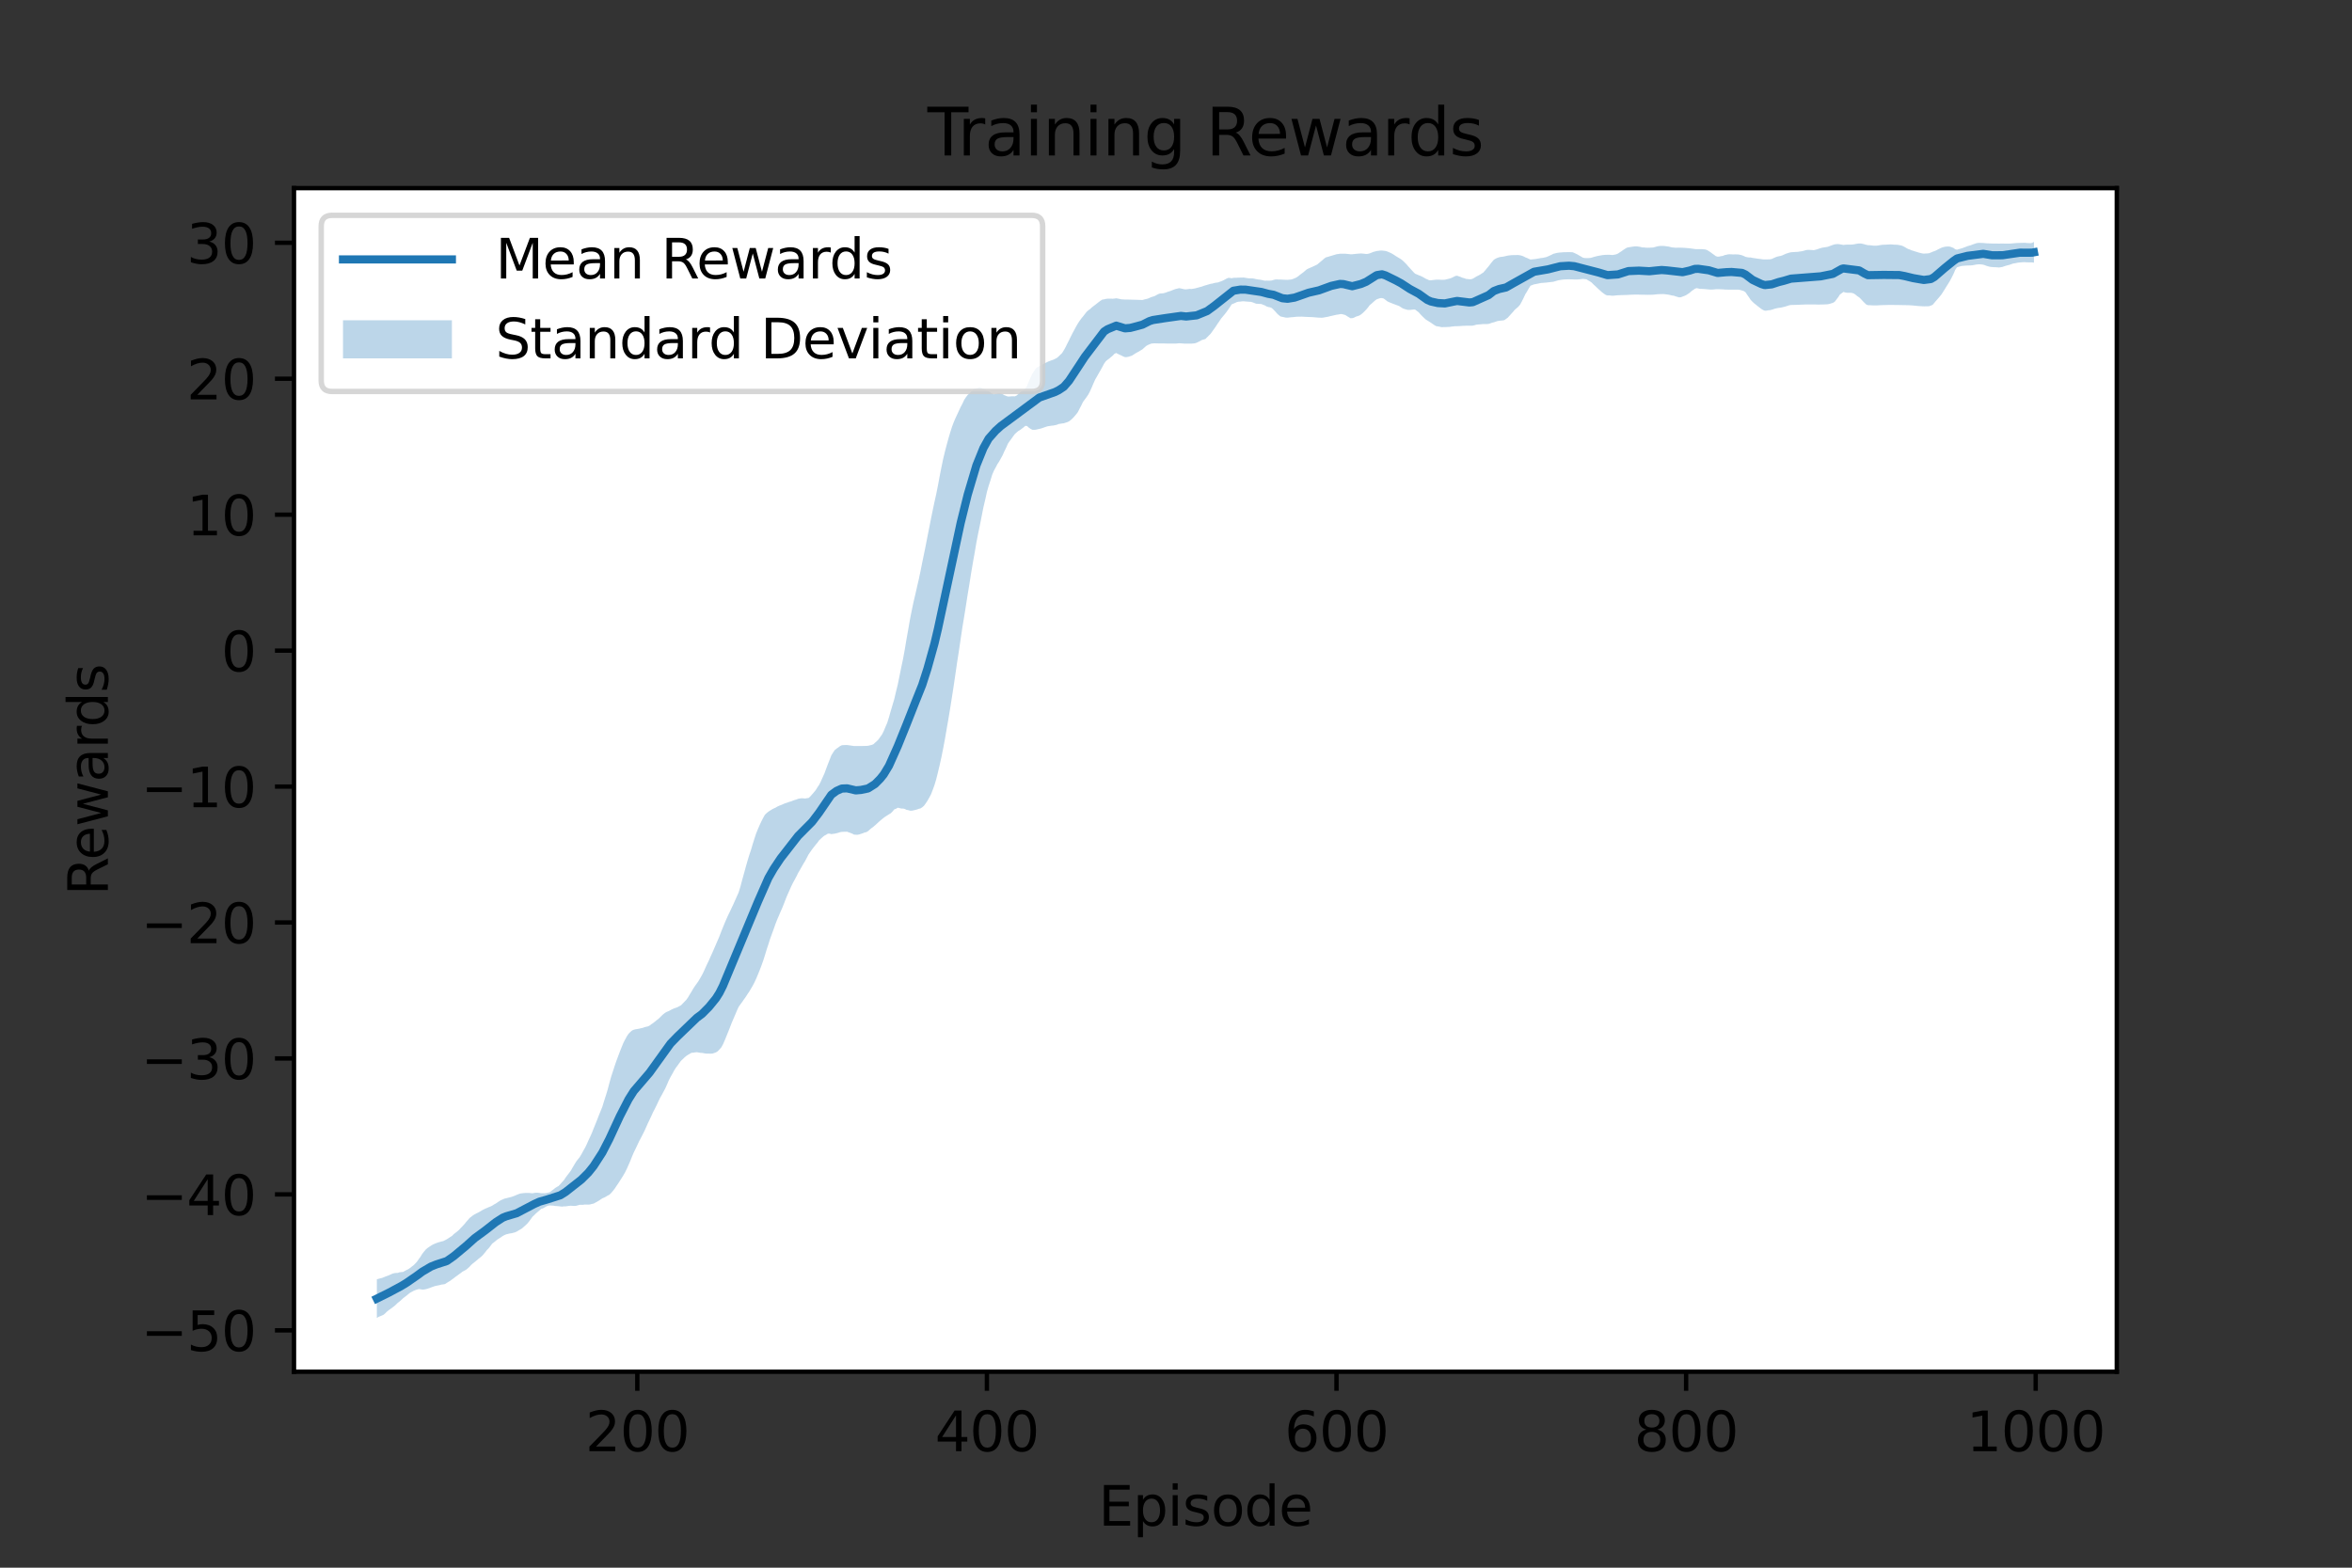<?xml version="1.0" encoding="utf-8" standalone="no"?>
<!DOCTYPE svg PUBLIC "-//W3C//DTD SVG 1.1//EN"
  "http://www.w3.org/Graphics/SVG/1.1/DTD/svg11.dtd">
<svg height="288pt" version="1.1" viewBox="0 0 432 288" width="432pt" xmlns="http://www.w3.org/2000/svg" xmlns:xlink="http://www.w3.org/1999/xlink">
 <rect x="0" y="0" width="432" height="288" fill="#333333" stroke="none"/>
 <defs>
  <style type="text/css">*{stroke-linecap:butt;stroke-linejoin:round;}</style>
 </defs>
 <g id="figure_1">
  <g id="patch_1">
   <path d="M 0 288 
L 432 288 
L 432 0 
L 0 0 
z
" style="fill:none;"/>
  </g>
  <g id="axes_1">
   <g id="patch_2">
    <path d="M 54 252 
L 388.8 252 
L 388.8 34.56 
L 54 34.56 
z
" style="fill:#ffffff;"/>
   </g>
   <g id="PolyCollection_1">
    <path clip-path="url(#pae21b45dd7)" d="M 69.218 235.022 
L 69.218 242.116 
L 69.539 241.921 
L 69.86 241.79 
L 70.181 241.656 
L 70.502 241.501 
L 70.823 241.203 
L 71.145 240.887 
L 71.466 240.643 
L 71.787 240.416 
L 72.108 240.177 
L 72.429 239.941 
L 72.75 239.645 
L 73.071 239.332 
L 73.392 239.09 
L 73.713 238.805 
L 74.034 238.504 
L 74.355 238.257 
L 74.676 238.014 
L 74.997 237.752 
L 75.318 237.488 
L 75.639 237.322 
L 75.96 237.137 
L 76.281 237.01 
L 76.603 236.897 
L 76.924 236.819 
L 77.245 236.852 
L 77.566 236.913 
L 77.887 236.894 
L 78.208 236.835 
L 78.529 236.747 
L 78.85 236.64 
L 79.171 236.514 
L 79.492 236.404 
L 79.813 236.286 
L 80.134 236.214 
L 80.455 236.145 
L 80.776 236.077 
L 81.097 235.992 
L 81.418 235.948 
L 81.739 235.896 
L 82.061 235.674 
L 82.382 235.486 
L 82.703 235.291 
L 83.024 235.045 
L 83.345 234.82 
L 83.666 234.562 
L 83.987 234.335 
L 84.308 234.099 
L 84.629 233.87 
L 84.95 233.615 
L 85.271 233.443 
L 85.592 233.274 
L 85.913 233.017 
L 86.234 232.722 
L 86.555 232.371 
L 86.876 232.087 
L 87.197 231.839 
L 87.519 231.578 
L 87.84 231.296 
L 88.161 231.043 
L 88.482 230.78 
L 88.803 230.436 
L 89.124 230.043 
L 89.445 229.625 
L 89.766 229.309 
L 90.087 228.895 
L 90.408 228.465 
L 90.729 228.229 
L 91.05 227.966 
L 91.371 227.7 
L 91.692 227.503 
L 92.013 227.296 
L 92.334 227.072 
L 92.655 226.898 
L 92.977 226.765 
L 93.298 226.685 
L 93.619 226.603 
L 93.94 226.562 
L 94.261 226.481 
L 94.582 226.398 
L 94.903 226.255 
L 95.224 226.067 
L 95.545 225.872 
L 95.866 225.676 
L 96.187 225.4 
L 96.508 225.112 
L 96.829 224.817 
L 97.15 224.426 
L 97.471 224.003 
L 97.792 223.544 
L 98.113 223.245 
L 98.435 222.923 
L 98.756 222.642 
L 99.077 222.375 
L 99.398 222.083 
L 99.719 221.991 
L 100.04 221.812 
L 100.361 221.622 
L 100.682 221.496 
L 101.003 221.451 
L 101.324 221.475 
L 101.645 221.488 
L 101.966 221.549 
L 102.287 221.57 
L 102.608 221.597 
L 102.929 221.635 
L 103.25 221.668 
L 103.571 221.621 
L 103.893 221.621 
L 104.214 221.575 
L 104.535 221.526 
L 104.856 221.503 
L 105.177 221.533 
L 105.498 221.542 
L 105.819 221.519 
L 106.14 221.429 
L 106.461 221.339 
L 106.782 221.332 
L 107.103 221.333 
L 107.424 221.283 
L 107.745 221.284 
L 108.066 221.301 
L 108.387 221.268 
L 108.708 221.178 
L 109.029 221.115 
L 109.351 220.939 
L 109.672 220.765 
L 109.993 220.572 
L 110.314 220.357 
L 110.635 220.148 
L 110.956 220.013 
L 111.277 219.843 
L 111.598 219.651 
L 111.919 219.493 
L 112.24 219.185 
L 112.561 218.808 
L 112.882 218.395 
L 113.203 217.917 
L 113.524 217.449 
L 113.845 216.948 
L 114.166 216.448 
L 114.487 215.935 
L 114.809 215.37 
L 115.13 214.722 
L 115.451 214.003 
L 115.772 213.261 
L 116.093 212.457 
L 116.414 211.703 
L 116.735 211.05 
L 117.056 210.377 
L 117.377 209.683 
L 117.698 209.082 
L 118.019 208.462 
L 118.34 207.824 
L 118.661 207.12 
L 118.982 206.387 
L 119.303 205.722 
L 119.624 205.044 
L 119.945 204.333 
L 120.267 203.718 
L 120.588 203.068 
L 120.909 202.385 
L 121.23 201.715 
L 121.551 201.149 
L 121.872 200.552 
L 122.193 199.955 
L 122.514 199.242 
L 122.835 198.487 
L 123.156 197.865 
L 123.477 197.299 
L 123.798 196.701 
L 124.119 196.186 
L 124.44 195.761 
L 124.761 195.311 
L 125.082 194.876 
L 125.403 194.579 
L 125.725 194.269 
L 126.046 193.993 
L 126.367 193.785 
L 126.688 193.594 
L 127.009 193.408 
L 127.33 193.39 
L 127.651 193.334 
L 127.972 193.302 
L 128.293 193.349 
L 128.614 193.413 
L 128.935 193.43 
L 129.256 193.48 
L 129.577 193.543 
L 129.898 193.561 
L 130.219 193.561 
L 130.54 193.571 
L 130.861 193.551 
L 131.183 193.448 
L 131.504 193.331 
L 131.825 193.132 
L 132.146 192.784 
L 132.467 192.439 
L 132.788 191.865 
L 133.109 191.133 
L 133.43 190.352 
L 133.751 189.555 
L 134.072 188.75 
L 134.393 187.913 
L 134.714 187.164 
L 135.035 186.424 
L 135.356 185.646 
L 135.677 184.956 
L 135.998 184.504 
L 136.319 184.072 
L 136.641 183.602 
L 136.962 183.159 
L 137.283 182.654 
L 137.604 182.181 
L 137.925 181.642 
L 138.246 181.104 
L 138.567 180.481 
L 138.888 179.797 
L 139.209 179.026 
L 139.53 178.24 
L 139.851 177.396 
L 140.172 176.505 
L 140.493 175.509 
L 140.814 174.444 
L 141.135 173.469 
L 141.456 172.451 
L 141.777 171.577 
L 142.099 170.697 
L 142.42 169.779 
L 142.741 168.952 
L 143.062 168.219 
L 143.383 167.457 
L 143.704 166.738 
L 144.025 165.929 
L 144.346 165.081 
L 144.667 164.313 
L 144.988 163.609 
L 145.309 162.871 
L 145.63 162.212 
L 145.951 161.634 
L 146.272 161.032 
L 146.593 160.38 
L 146.914 159.831 
L 147.235 159.259 
L 147.557 158.691 
L 147.878 158.173 
L 148.199 157.562 
L 148.52 156.956 
L 148.841 156.493 
L 149.162 156.03 
L 149.483 155.617 
L 149.804 155.209 
L 150.125 154.825 
L 150.446 154.388 
L 150.767 154.078 
L 151.088 153.783 
L 151.409 153.523 
L 151.73 153.358 
L 152.051 153.155 
L 152.372 153.147 
L 152.693 153.235 
L 153.014 153.186 
L 153.336 153.149 
L 153.657 153.071 
L 153.978 152.989 
L 154.299 152.876 
L 154.62 152.824 
L 154.941 152.809 
L 155.262 152.801 
L 155.583 152.792 
L 155.904 152.913 
L 156.225 153.025 
L 156.546 153.155 
L 156.867 153.324 
L 157.188 153.346 
L 157.509 153.355 
L 157.83 153.291 
L 158.151 153.185 
L 158.472 153.079 
L 158.794 152.94 
L 159.115 152.874 
L 159.436 152.684 
L 159.757 152.399 
L 160.078 152.132 
L 160.399 151.902 
L 160.72 151.623 
L 161.041 151.333 
L 161.362 151.039 
L 161.683 150.75 
L 162.004 150.488 
L 162.325 150.228 
L 162.646 149.993 
L 162.967 149.802 
L 163.288 149.595 
L 163.609 149.4 
L 163.93 149.084 
L 164.252 148.692 
L 164.573 148.579 
L 164.894 148.382 
L 165.215 148.451 
L 165.536 148.54 
L 165.857 148.536 
L 166.178 148.608 
L 166.499 148.775 
L 166.82 148.83 
L 167.141 148.928 
L 167.462 148.934 
L 167.783 148.873 
L 168.104 148.791 
L 168.425 148.714 
L 168.746 148.589 
L 169.067 148.517 
L 169.388 148.303 
L 169.71 148.032 
L 170.031 147.589 
L 170.352 147.097 
L 170.673 146.545 
L 170.994 145.94 
L 171.315 145.116 
L 171.636 144.23 
L 171.957 143.162 
L 172.278 141.866 
L 172.599 140.528 
L 172.92 139.07 
L 173.241 137.468 
L 173.562 135.756 
L 173.883 133.896 
L 174.204 132.048 
L 174.525 130.109 
L 174.846 128.079 
L 175.168 125.996 
L 175.489 123.805 
L 175.81 121.609 
L 176.131 119.538 
L 176.452 117.358 
L 176.773 115.197 
L 177.094 113.284 
L 177.415 111.261 
L 177.736 109.214 
L 178.057 107.284 
L 178.378 105.234 
L 178.699 103.344 
L 179.02 101.549 
L 179.341 99.649 
L 179.662 98.009 
L 179.983 96.462 
L 180.304 94.837 
L 180.626 93.195 
L 180.947 91.837 
L 181.268 90.384 
L 181.589 89.263 
L 181.91 88.29 
L 182.231 87.23 
L 182.552 86.477 
L 182.873 85.888 
L 183.194 85.269 
L 183.515 84.791 
L 183.836 84.209 
L 184.157 83.627 
L 184.478 82.895 
L 184.799 82.259 
L 185.12 81.514 
L 185.441 81.045 
L 185.762 80.616 
L 186.084 80.163 
L 186.405 79.732 
L 186.726 79.442 
L 187.047 79.175 
L 187.368 78.99 
L 187.689 78.752 
L 188.01 78.502 
L 188.331 78.227 
L 188.652 78.27 
L 188.973 78.568 
L 189.294 78.787 
L 189.615 78.954 
L 189.936 78.959 
L 190.257 78.943 
L 190.578 78.864 
L 190.899 78.793 
L 191.22 78.718 
L 191.542 78.609 
L 191.863 78.498 
L 192.184 78.382 
L 192.505 78.298 
L 192.826 78.252 
L 193.147 78.205 
L 193.468 78.176 
L 193.789 78.108 
L 194.11 78.038 
L 194.431 77.9 
L 194.752 77.85 
L 195.073 77.792 
L 195.394 77.764 
L 195.715 77.654 
L 196.036 77.551 
L 196.357 77.405 
L 196.678 77.152 
L 197 76.863 
L 197.321 76.516 
L 197.642 76.136 
L 197.963 75.723 
L 198.284 75.099 
L 198.605 74.481 
L 198.926 73.822 
L 199.247 73.391 
L 199.568 72.952 
L 199.889 72.482 
L 200.21 71.868 
L 200.531 71.156 
L 200.852 70.4 
L 201.173 69.691 
L 201.494 69.145 
L 201.815 68.573 
L 202.136 68.024 
L 202.458 67.437 
L 202.779 66.832 
L 203.1 66.373 
L 203.421 66.106 
L 203.742 65.871 
L 204.063 65.589 
L 204.384 65.328 
L 204.705 64.988 
L 205.026 64.851 
L 205.347 65.023 
L 205.668 65.175 
L 205.989 65.325 
L 206.31 65.483 
L 206.631 65.612 
L 206.952 65.604 
L 207.273 65.539 
L 207.594 65.438 
L 207.916 65.332 
L 208.237 65.125 
L 208.558 64.913 
L 208.879 64.735 
L 209.2 64.562 
L 209.521 64.363 
L 209.842 64.171 
L 210.163 63.88 
L 210.484 63.584 
L 210.805 63.391 
L 211.126 63.259 
L 211.447 63.123 
L 211.768 63.09 
L 212.089 63.069 
L 212.41 63.082 
L 212.731 63.09 
L 213.052 63.098 
L 213.374 63.097 
L 213.695 63.095 
L 214.016 63.103 
L 214.337 63.112 
L 214.658 63.121 
L 214.979 63.122 
L 215.3 63.122 
L 215.621 63.121 
L 215.942 63.12 
L 216.263 63.089 
L 216.584 63.058 
L 216.905 63.076 
L 217.226 63.103 
L 217.547 63.129 
L 217.868 63.131 
L 218.189 63.128 
L 218.51 63.125 
L 218.832 63.13 
L 219.153 63.098 
L 219.474 63.066 
L 219.795 62.962 
L 220.116 62.805 
L 220.437 62.643 
L 220.758 62.467 
L 221.079 62.371 
L 221.4 62.278 
L 221.721 61.955 
L 222.042 61.638 
L 222.363 61.308 
L 222.684 60.858 
L 223.005 60.418 
L 223.326 59.953 
L 223.647 59.46 
L 223.968 59.004 
L 224.29 58.519 
L 224.611 58.139 
L 224.932 57.75 
L 225.253 57.345 
L 225.574 56.894 
L 225.895 56.43 
L 226.216 55.921 
L 226.537 55.785 
L 226.858 55.646 
L 227.179 55.492 
L 227.5 55.424 
L 227.821 55.403 
L 228.142 55.36 
L 228.463 55.351 
L 228.784 55.384 
L 229.105 55.411 
L 229.426 55.436 
L 229.748 55.45 
L 230.069 55.542 
L 230.39 55.665 
L 230.711 55.792 
L 231.032 55.814 
L 231.353 55.833 
L 231.674 55.852 
L 231.995 55.982 
L 232.316 56.106 
L 232.637 56.298 
L 232.958 56.405 
L 233.279 56.458 
L 233.6 56.593 
L 233.921 56.891 
L 234.242 57.229 
L 234.563 57.605 
L 234.884 57.894 
L 235.206 58.14 
L 235.527 58.205 
L 235.848 58.278 
L 236.169 58.346 
L 236.49 58.362 
L 236.811 58.324 
L 237.132 58.286 
L 237.453 58.265 
L 237.774 58.23 
L 238.095 58.191 
L 238.416 58.18 
L 238.737 58.178 
L 239.058 58.168 
L 239.379 58.187 
L 239.7 58.207 
L 240.021 58.219 
L 240.342 58.235 
L 240.664 58.247 
L 240.985 58.257 
L 241.306 58.279 
L 241.627 58.309 
L 241.948 58.337 
L 242.269 58.361 
L 242.59 58.367 
L 242.911 58.366 
L 243.232 58.312 
L 243.553 58.253 
L 243.874 58.2 
L 244.195 58.113 
L 244.516 58.042 
L 244.837 57.968 
L 245.158 57.896 
L 245.479 57.825 
L 245.8 57.78 
L 246.122 57.711 
L 246.443 57.691 
L 246.764 57.782 
L 247.085 57.868 
L 247.406 58.074 
L 247.727 58.268 
L 248.048 58.461 
L 248.369 58.453 
L 248.69 58.359 
L 249.011 58.187 
L 249.332 58.081 
L 249.653 57.973 
L 249.974 57.777 
L 250.295 57.515 
L 250.616 57.207 
L 250.937 56.873 
L 251.258 56.491 
L 251.58 56.06 
L 251.901 55.798 
L 252.222 55.509 
L 252.543 55.219 
L 252.864 54.984 
L 253.185 54.878 
L 253.506 54.772 
L 253.827 54.758 
L 254.148 54.845 
L 254.469 55.081 
L 254.79 55.339 
L 255.111 55.498 
L 255.432 55.631 
L 255.753 55.761 
L 256.074 55.881 
L 256.395 56.003 
L 256.716 56.121 
L 257.038 56.249 
L 257.359 56.466 
L 257.68 56.665 
L 258.001 56.772 
L 258.322 56.869 
L 258.643 56.938 
L 258.964 56.932 
L 259.285 56.9 
L 259.606 56.861 
L 259.927 56.87 
L 260.248 57.124 
L 260.569 57.366 
L 260.89 57.735 
L 261.211 58.064 
L 261.532 58.376 
L 261.853 58.68 
L 262.174 58.883 
L 262.496 59.079 
L 262.817 59.284 
L 263.138 59.509 
L 263.459 59.729 
L 263.78 59.91 
L 264.101 59.966 
L 264.422 60.021 
L 264.743 60.096 
L 265.064 60.094 
L 265.385 60.092 
L 265.706 60.076 
L 266.027 60.06 
L 266.348 60.043 
L 266.669 59.989 
L 266.99 59.958 
L 267.311 59.925 
L 267.632 59.928 
L 267.954 59.912 
L 268.275 59.895 
L 268.596 59.866 
L 268.917 59.854 
L 269.238 59.84 
L 269.559 59.839 
L 269.88 59.838 
L 270.201 59.838 
L 270.522 59.825 
L 270.843 59.74 
L 271.164 59.651 
L 271.485 59.613 
L 271.806 59.586 
L 272.127 59.561 
L 272.448 59.533 
L 272.769 59.534 
L 273.09 59.532 
L 273.412 59.506 
L 273.733 59.407 
L 274.054 59.29 
L 274.375 59.213 
L 274.696 59.102 
L 275.017 58.992 
L 275.338 58.936 
L 275.659 58.897 
L 275.98 58.872 
L 276.301 58.814 
L 276.622 58.589 
L 276.943 58.357 
L 277.264 57.998 
L 277.585 57.645 
L 277.906 57.288 
L 278.227 56.908 
L 278.548 56.629 
L 278.87 56.349 
L 279.191 55.978 
L 279.512 55.394 
L 279.833 54.757 
L 280.154 54.068 
L 280.475 53.552 
L 280.796 52.974 
L 281.117 52.482 
L 281.438 52.365 
L 281.759 52.239 
L 282.08 52.186 
L 282.401 52.121 
L 282.722 52.054 
L 283.043 51.987 
L 283.364 51.965 
L 283.685 51.937 
L 284.006 51.915 
L 284.328 51.872 
L 284.649 51.837 
L 284.97 51.797 
L 285.291 51.762 
L 285.612 51.671 
L 285.933 51.576 
L 286.254 51.486 
L 286.575 51.436 
L 286.896 51.385 
L 287.217 51.347 
L 287.538 51.333 
L 287.859 51.318 
L 288.18 51.311 
L 288.501 51.318 
L 288.822 51.325 
L 289.143 51.343 
L 289.464 51.343 
L 289.786 51.338 
L 290.107 51.316 
L 290.428 51.278 
L 290.749 51.231 
L 291.07 51.275 
L 291.391 51.308 
L 291.712 51.513 
L 292.033 51.687 
L 292.354 51.918 
L 292.675 52.249 
L 292.996 52.537 
L 293.317 52.844 
L 293.638 53.141 
L 293.959 53.424 
L 294.28 53.718 
L 294.601 53.954 
L 294.922 54.172 
L 295.243 54.282 
L 295.565 54.265 
L 295.886 54.306 
L 296.207 54.332 
L 296.528 54.304 
L 296.849 54.269 
L 297.17 54.242 
L 297.491 54.227 
L 297.812 54.212 
L 298.133 54.206 
L 298.454 54.193 
L 298.775 54.186 
L 299.096 54.168 
L 299.417 54.153 
L 299.738 54.135 
L 300.059 54.127 
L 300.38 54.121 
L 300.701 54.122 
L 301.023 54.127 
L 301.344 54.136 
L 301.665 54.143 
L 301.986 54.144 
L 302.307 54.157 
L 302.628 54.161 
L 302.949 54.157 
L 303.27 54.15 
L 303.591 54.141 
L 303.912 54.11 
L 304.233 54.074 
L 304.554 54.046 
L 304.875 54.027 
L 305.196 54.025 
L 305.517 54.021 
L 305.838 54.053 
L 306.159 54.094 
L 306.481 54.135 
L 306.802 54.21 
L 307.123 54.29 
L 307.444 54.327 
L 307.765 54.443 
L 308.086 54.538 
L 308.407 54.632 
L 308.728 54.603 
L 309.049 54.486 
L 309.37 54.367 
L 309.691 54.221 
L 310.012 54.014 
L 310.333 53.802 
L 310.654 53.503 
L 310.975 53.282 
L 311.296 53.053 
L 311.617 52.933 
L 311.939 53 
L 312.26 53.067 
L 312.581 53.075 
L 312.902 53.094 
L 313.223 53.113 
L 313.544 53.148 
L 313.865 53.176 
L 314.186 53.199 
L 314.507 53.191 
L 314.828 53.168 
L 315.149 53.136 
L 315.47 53.131 
L 315.791 53.134 
L 316.112 53.146 
L 316.433 53.155 
L 316.754 53.19 
L 317.075 53.199 
L 317.397 53.208 
L 317.718 53.207 
L 318.039 53.209 
L 318.36 53.211 
L 318.681 53.206 
L 319.002 53.212 
L 319.323 53.217 
L 319.644 53.27 
L 319.965 53.37 
L 320.286 53.471 
L 320.607 53.692 
L 320.928 54.172 
L 321.249 54.624 
L 321.57 55.112 
L 321.891 55.44 
L 322.212 55.739 
L 322.533 55.987 
L 322.855 56.254 
L 323.176 56.498 
L 323.497 56.745 
L 323.818 56.942 
L 324.139 57.08 
L 324.46 57.068 
L 324.781 57.001 
L 325.102 56.981 
L 325.423 56.9 
L 325.744 56.796 
L 326.065 56.69 
L 326.386 56.62 
L 326.707 56.558 
L 327.028 56.524 
L 327.349 56.455 
L 327.67 56.378 
L 327.991 56.293 
L 328.313 56.185 
L 328.634 56.079 
L 328.955 56.032 
L 329.276 56.022 
L 329.597 56.015 
L 329.918 56.006 
L 330.239 55.999 
L 330.56 55.978 
L 330.881 55.965 
L 331.202 55.953 
L 331.523 55.941 
L 331.844 55.932 
L 332.165 55.932 
L 332.486 55.931 
L 332.807 55.93 
L 333.128 55.925 
L 333.449 55.936 
L 333.771 55.947 
L 334.092 55.951 
L 334.413 55.944 
L 334.734 55.937 
L 335.055 55.929 
L 335.376 55.912 
L 335.697 55.895 
L 336.018 55.833 
L 336.339 55.735 
L 336.66 55.634 
L 336.981 55.441 
L 337.302 55.031 
L 337.623 54.604 
L 337.944 54.11 
L 338.265 53.873 
L 338.586 53.63 
L 338.907 53.728 
L 339.229 53.782 
L 339.55 53.791 
L 339.871 53.782 
L 340.192 53.821 
L 340.513 53.932 
L 340.834 54.152 
L 341.155 54.42 
L 341.476 54.626 
L 341.797 54.931 
L 342.118 55.287 
L 342.439 55.611 
L 342.76 55.925 
L 343.081 56.062 
L 343.402 56.068 
L 343.723 56.086 
L 344.044 56.102 
L 344.365 56.108 
L 344.687 56.103 
L 345.008 56.089 
L 345.329 56.068 
L 345.65 56.054 
L 345.971 56.046 
L 346.292 56.042 
L 346.613 56.029 
L 346.934 56.024 
L 347.255 56.018 
L 347.576 56.022 
L 347.897 56.028 
L 348.218 56.028 
L 348.539 56.029 
L 348.86 56.037 
L 349.181 56.046 
L 349.502 56.052 
L 349.823 56.055 
L 350.145 56.063 
L 350.466 56.072 
L 350.787 56.081 
L 351.108 56.103 
L 351.429 56.124 
L 351.75 56.164 
L 352.071 56.193 
L 352.392 56.221 
L 352.713 56.24 
L 353.034 56.26 
L 353.355 56.274 
L 353.676 56.268 
L 353.997 56.266 
L 354.318 56.253 
L 354.639 56.136 
L 354.96 56.012 
L 355.281 55.64 
L 355.603 55.255 
L 355.924 54.894 
L 356.245 54.514 
L 356.566 54.123 
L 356.887 53.637 
L 357.208 53.118 
L 357.529 52.589 
L 357.85 52.094 
L 358.171 51.56 
L 358.492 50.954 
L 358.813 50.31 
L 359.134 49.554 
L 359.455 49.102 
L 359.776 49.007 
L 360.097 48.908 
L 360.418 48.846 
L 360.739 48.822 
L 361.061 48.793 
L 361.382 48.776 
L 361.703 48.768 
L 362.024 48.758 
L 362.345 48.721 
L 362.666 48.663 
L 362.987 48.6 
L 363.308 48.564 
L 363.629 48.552 
L 363.95 48.583 
L 364.271 48.622 
L 364.592 48.732 
L 364.913 48.851 
L 365.234 48.945 
L 365.555 49.023 
L 365.876 49.059 
L 366.197 49.084 
L 366.519 49.091 
L 366.84 49.111 
L 367.161 49.143 
L 367.482 49.092 
L 367.803 49.039 
L 368.124 48.918 
L 368.445 48.821 
L 368.766 48.727 
L 369.087 48.654 
L 369.408 48.541 
L 369.729 48.419 
L 370.05 48.371 
L 370.371 48.305 
L 370.692 48.249 
L 371.013 48.211 
L 371.334 48.19 
L 371.655 48.167 
L 371.977 48.17 
L 372.298 48.192 
L 372.619 48.195 
L 372.94 48.199 
L 373.261 48.207 
L 373.582 48.255 
L 373.582 44.444 
L 373.582 44.444 
L 373.261 44.617 
L 372.94 44.677 
L 372.619 44.657 
L 372.298 44.646 
L 371.977 44.609 
L 371.655 44.607 
L 371.334 44.617 
L 371.013 44.627 
L 370.692 44.638 
L 370.371 44.651 
L 370.05 44.675 
L 369.729 44.707 
L 369.408 44.734 
L 369.087 44.754 
L 368.766 44.754 
L 368.445 44.75 
L 368.124 44.75 
L 367.803 44.741 
L 367.482 44.747 
L 367.161 44.753 
L 366.84 44.748 
L 366.519 44.746 
L 366.197 44.745 
L 365.876 44.737 
L 365.555 44.724 
L 365.234 44.712 
L 364.913 44.702 
L 364.592 44.67 
L 364.271 44.64 
L 363.95 44.625 
L 363.629 44.617 
L 363.308 44.625 
L 362.987 44.687 
L 362.666 44.796 
L 362.345 44.911 
L 362.024 45.036 
L 361.703 45.128 
L 361.382 45.222 
L 361.061 45.35 
L 360.739 45.468 
L 360.418 45.59 
L 360.097 45.684 
L 359.776 45.774 
L 359.455 45.87 
L 359.134 45.799 
L 358.813 45.556 
L 358.492 45.425 
L 358.171 45.315 
L 357.85 45.286 
L 357.529 45.297 
L 357.208 45.335 
L 356.887 45.414 
L 356.566 45.525 
L 356.245 45.678 
L 355.924 45.836 
L 355.603 46.013 
L 355.281 46.144 
L 354.96 46.253 
L 354.639 46.394 
L 354.318 46.522 
L 353.997 46.558 
L 353.676 46.566 
L 353.355 46.591 
L 353.034 46.549 
L 352.713 46.47 
L 352.392 46.394 
L 352.071 46.283 
L 351.75 46.189 
L 351.429 46.083 
L 351.108 45.991 
L 350.787 45.842 
L 350.466 45.733 
L 350.145 45.562 
L 349.823 45.37 
L 349.502 45.205 
L 349.181 45.09 
L 348.86 45.029 
L 348.539 44.971 
L 348.218 44.958 
L 347.897 44.951 
L 347.576 44.915 
L 347.255 44.896 
L 346.934 44.915 
L 346.613 44.93 
L 346.292 44.954 
L 345.971 44.962 
L 345.65 44.983 
L 345.329 45.03 
L 345.008 45.092 
L 344.687 45.128 
L 344.365 45.141 
L 344.044 45.123 
L 343.723 45.079 
L 343.402 45.05 
L 343.081 45.042 
L 342.76 44.969 
L 342.439 44.876 
L 342.118 44.795 
L 341.797 44.73 
L 341.476 44.729 
L 341.155 44.763 
L 340.834 44.821 
L 340.513 44.887 
L 340.192 44.927 
L 339.871 44.941 
L 339.55 44.937 
L 339.229 44.94 
L 338.907 44.961 
L 338.586 44.998 
L 338.265 44.939 
L 337.944 44.886 
L 337.623 44.837 
L 337.302 44.854 
L 336.981 44.89 
L 336.66 44.988 
L 336.339 45.105 
L 336.018 45.224 
L 335.697 45.344 
L 335.376 45.398 
L 335.055 45.451 
L 334.734 45.493 
L 334.413 45.585 
L 334.092 45.678 
L 333.771 45.805 
L 333.449 45.883 
L 333.128 45.961 
L 332.807 45.932 
L 332.486 45.916 
L 332.165 45.899 
L 331.844 45.921 
L 331.523 46.002 
L 331.202 46.099 
L 330.881 46.165 
L 330.56 46.206 
L 330.239 46.263 
L 329.918 46.277 
L 329.597 46.3 
L 329.276 46.318 
L 328.955 46.347 
L 328.634 46.416 
L 328.313 46.515 
L 327.991 46.63 
L 327.67 46.775 
L 327.349 46.919 
L 327.028 47.021 
L 326.707 47.077 
L 326.386 47.155 
L 326.065 47.281 
L 325.744 47.425 
L 325.423 47.573 
L 325.102 47.639 
L 324.781 47.646 
L 324.46 47.662 
L 324.139 47.663 
L 323.818 47.65 
L 323.497 47.601 
L 323.176 47.564 
L 322.855 47.527 
L 322.533 47.475 
L 322.212 47.425 
L 321.891 47.384 
L 321.57 47.306 
L 321.249 47.305 
L 320.928 47.251 
L 320.607 47.185 
L 320.286 47.031 
L 319.965 46.899 
L 319.644 46.819 
L 319.323 46.753 
L 319.002 46.741 
L 318.681 46.726 
L 318.36 46.744 
L 318.039 46.724 
L 317.718 46.714 
L 317.397 46.725 
L 317.075 46.806 
L 316.754 46.868 
L 316.433 47.015 
L 316.112 47.059 
L 315.791 47.134 
L 315.47 47.156 
L 315.149 47.051 
L 314.828 46.814 
L 314.507 46.585 
L 314.186 46.344 
L 313.865 46.137 
L 313.544 45.937 
L 313.223 45.83 
L 312.902 45.8 
L 312.581 45.771 
L 312.26 45.769 
L 311.939 45.771 
L 311.617 45.774 
L 311.296 45.753 
L 310.975 45.703 
L 310.654 45.66 
L 310.333 45.616 
L 310.012 45.583 
L 309.691 45.557 
L 309.37 45.532 
L 309.049 45.516 
L 308.728 45.5 
L 308.407 45.498 
L 308.086 45.504 
L 307.765 45.512 
L 307.444 45.478 
L 307.123 45.457 
L 306.802 45.376 
L 306.481 45.299 
L 306.159 45.256 
L 305.838 45.214 
L 305.517 45.177 
L 305.196 45.183 
L 304.875 45.187 
L 304.554 45.229 
L 304.233 45.31 
L 303.912 45.402 
L 303.591 45.473 
L 303.27 45.49 
L 302.949 45.503 
L 302.628 45.511 
L 302.307 45.502 
L 301.986 45.462 
L 301.665 45.459 
L 301.344 45.372 
L 301.023 45.314 
L 300.701 45.268 
L 300.38 45.26 
L 300.059 45.289 
L 299.738 45.332 
L 299.417 45.384 
L 299.096 45.432 
L 298.775 45.522 
L 298.454 45.716 
L 298.133 45.934 
L 297.812 46.164 
L 297.491 46.368 
L 297.17 46.587 
L 296.849 46.723 
L 296.528 46.789 
L 296.207 46.85 
L 295.886 46.829 
L 295.565 46.806 
L 295.243 46.81 
L 294.922 46.813 
L 294.601 46.84 
L 294.28 46.872 
L 293.959 46.933 
L 293.638 46.987 
L 293.317 47.055 
L 292.996 47.137 
L 292.675 47.223 
L 292.354 47.327 
L 292.033 47.392 
L 291.712 47.411 
L 291.391 47.42 
L 291.07 47.399 
L 290.749 47.341 
L 290.428 47.151 
L 290.107 46.969 
L 289.786 46.771 
L 289.464 46.613 
L 289.143 46.461 
L 288.822 46.336 
L 288.501 46.327 
L 288.18 46.319 
L 287.859 46.325 
L 287.538 46.332 
L 287.217 46.339 
L 286.896 46.36 
L 286.575 46.387 
L 286.254 46.415 
L 285.933 46.465 
L 285.612 46.548 
L 285.291 46.635 
L 284.97 46.809 
L 284.649 46.954 
L 284.328 47.103 
L 284.006 47.232 
L 283.685 47.298 
L 283.364 47.372 
L 283.043 47.405 
L 282.722 47.463 
L 282.401 47.523 
L 282.08 47.579 
L 281.759 47.614 
L 281.438 47.648 
L 281.117 47.678 
L 280.796 47.547 
L 280.475 47.391 
L 280.154 47.275 
L 279.833 47.099 
L 279.512 46.979 
L 279.191 46.895 
L 278.87 46.856 
L 278.548 46.855 
L 278.227 46.866 
L 277.906 46.863 
L 277.585 46.877 
L 277.264 46.913 
L 276.943 46.957 
L 276.622 47.029 
L 276.301 47.103 
L 275.98 47.162 
L 275.659 47.196 
L 275.338 47.264 
L 275.017 47.375 
L 274.696 47.523 
L 274.375 47.724 
L 274.054 48.098 
L 273.733 48.504 
L 273.412 48.93 
L 273.09 49.311 
L 272.769 49.697 
L 272.448 50.062 
L 272.127 50.266 
L 271.806 50.476 
L 271.485 50.646 
L 271.164 50.804 
L 270.843 51.003 
L 270.522 51.19 
L 270.201 51.297 
L 269.88 51.297 
L 269.559 51.263 
L 269.238 51.227 
L 268.917 51.098 
L 268.596 51.022 
L 268.275 50.873 
L 267.954 50.766 
L 267.632 50.651 
L 267.311 50.703 
L 266.99 50.863 
L 266.669 51.026 
L 266.348 51.151 
L 266.027 51.23 
L 265.706 51.309 
L 265.385 51.392 
L 265.064 51.399 
L 264.743 51.407 
L 264.422 51.382 
L 264.101 51.383 
L 263.78 51.384 
L 263.459 51.414 
L 263.138 51.449 
L 262.817 51.491 
L 262.496 51.477 
L 262.174 51.331 
L 261.853 51.193 
L 261.532 51 
L 261.211 50.83 
L 260.89 50.677 
L 260.569 50.559 
L 260.248 50.416 
L 259.927 50.286 
L 259.606 49.976 
L 259.285 49.626 
L 258.964 49.267 
L 258.643 48.916 
L 258.322 48.539 
L 258.001 48.215 
L 257.68 47.904 
L 257.359 47.645 
L 257.038 47.442 
L 256.716 47.248 
L 256.395 47.056 
L 256.074 46.843 
L 255.753 46.638 
L 255.432 46.469 
L 255.111 46.329 
L 254.79 46.192 
L 254.469 46.098 
L 254.148 46.065 
L 253.827 46.025 
L 253.506 46.036 
L 253.185 46.075 
L 252.864 46.116 
L 252.543 46.202 
L 252.222 46.285 
L 251.901 46.421 
L 251.58 46.544 
L 251.258 46.633 
L 250.937 46.66 
L 250.616 46.617 
L 250.295 46.59 
L 249.974 46.561 
L 249.653 46.582 
L 249.332 46.61 
L 249.011 46.638 
L 248.69 46.675 
L 248.369 46.709 
L 248.048 46.711 
L 247.727 46.673 
L 247.406 46.64 
L 247.085 46.611 
L 246.764 46.61 
L 246.443 46.61 
L 246.122 46.613 
L 245.8 46.665 
L 245.479 46.707 
L 245.158 46.804 
L 244.837 46.899 
L 244.516 46.997 
L 244.195 47.092 
L 243.874 47.193 
L 243.553 47.274 
L 243.232 47.489 
L 242.911 47.778 
L 242.59 48.043 
L 242.269 48.315 
L 241.948 48.589 
L 241.627 48.742 
L 241.306 48.897 
L 240.985 49.044 
L 240.664 49.182 
L 240.342 49.322 
L 240.021 49.486 
L 239.7 49.754 
L 239.379 50.031 
L 239.058 50.266 
L 238.737 50.514 
L 238.416 50.771 
L 238.095 50.99 
L 237.774 51.125 
L 237.453 51.262 
L 237.132 51.348 
L 236.811 51.379 
L 236.49 51.41 
L 236.169 51.404 
L 235.848 51.388 
L 235.527 51.371 
L 235.206 51.355 
L 234.884 51.36 
L 234.563 51.332 
L 234.242 51.35 
L 233.921 51.422 
L 233.6 51.524 
L 233.279 51.559 
L 232.958 51.562 
L 232.637 51.552 
L 232.316 51.57 
L 231.995 51.498 
L 231.674 51.424 
L 231.353 51.372 
L 231.032 51.336 
L 230.711 51.277 
L 230.39 51.202 
L 230.069 51.146 
L 229.748 51.141 
L 229.426 51.135 
L 229.105 51.097 
L 228.784 51.044 
L 228.463 50.99 
L 228.142 50.994 
L 227.821 51.004 
L 227.5 51.006 
L 227.179 51.028 
L 226.858 51.037 
L 226.537 51.042 
L 226.216 51.122 
L 225.895 51.053 
L 225.574 51.057 
L 225.253 51.199 
L 224.932 51.379 
L 224.611 51.544 
L 224.29 51.679 
L 223.968 51.784 
L 223.647 51.902 
L 223.326 51.936 
L 223.005 51.998 
L 222.684 52.097 
L 222.363 52.141 
L 222.042 52.235 
L 221.721 52.335 
L 221.4 52.422 
L 221.079 52.519 
L 220.758 52.644 
L 220.437 52.727 
L 220.116 52.814 
L 219.795 52.9 
L 219.474 52.988 
L 219.153 53.04 
L 218.832 53.092 
L 218.51 53.071 
L 218.189 53.113 
L 217.868 53.156 
L 217.547 53.146 
L 217.226 53.072 
L 216.905 52.999 
L 216.584 52.934 
L 216.263 53.013 
L 215.942 53.092 
L 215.621 53.195 
L 215.3 53.327 
L 214.979 53.46 
L 214.658 53.553 
L 214.337 53.667 
L 214.016 53.783 
L 213.695 53.871 
L 213.374 53.899 
L 213.052 53.927 
L 212.731 54.034 
L 212.41 54.208 
L 212.089 54.384 
L 211.768 54.493 
L 211.447 54.583 
L 211.126 54.727 
L 210.805 54.864 
L 210.484 54.947 
L 210.163 55.017 
L 209.842 55.114 
L 209.521 55.102 
L 209.2 55.092 
L 208.879 55.081 
L 208.558 55.073 
L 208.237 55.061 
L 207.916 55.053 
L 207.594 55.044 
L 207.273 55.037 
L 206.952 55.031 
L 206.631 55.031 
L 206.31 55.009 
L 205.989 54.991 
L 205.668 54.923 
L 205.347 54.86 
L 205.026 54.799 
L 204.705 54.852 
L 204.384 54.88 
L 204.063 54.87 
L 203.742 54.864 
L 203.421 54.873 
L 203.1 54.914 
L 202.779 54.996 
L 202.458 55.043 
L 202.136 55.245 
L 201.815 55.486 
L 201.494 55.738 
L 201.173 55.993 
L 200.852 56.232 
L 200.531 56.479 
L 200.21 56.784 
L 199.889 57.014 
L 199.568 57.298 
L 199.247 57.719 
L 198.926 58.136 
L 198.605 58.517 
L 198.284 58.961 
L 197.963 59.446 
L 197.642 60.006 
L 197.321 60.607 
L 197 61.201 
L 196.678 61.827 
L 196.357 62.496 
L 196.036 63.122 
L 195.715 63.775 
L 195.394 64.352 
L 195.073 64.865 
L 194.752 65.173 
L 194.431 65.489 
L 194.11 65.767 
L 193.789 65.924 
L 193.468 66.083 
L 193.147 66.184 
L 192.826 66.307 
L 192.505 66.432 
L 192.184 66.594 
L 191.863 66.751 
L 191.542 66.911 
L 191.22 67.098 
L 190.899 67.274 
L 190.578 67.454 
L 190.257 67.702 
L 189.936 68.174 
L 189.615 68.667 
L 189.294 69.341 
L 188.973 70.073 
L 188.652 70.884 
L 188.331 71.393 
L 188.01 71.61 
L 187.689 71.846 
L 187.368 72.077 
L 187.047 72.376 
L 186.726 72.666 
L 186.405 72.813 
L 186.084 72.809 
L 185.762 72.81 
L 185.441 72.841 
L 185.12 72.841 
L 184.799 72.732 
L 184.478 72.604 
L 184.157 72.417 
L 183.836 72.32 
L 183.515 72.273 
L 183.194 72.341 
L 182.873 72.378 
L 182.552 72.435 
L 182.231 72.313 
L 181.91 72.08 
L 181.589 71.9 
L 181.268 71.787 
L 180.947 71.561 
L 180.626 71.443 
L 180.304 71.266 
L 179.983 71.158 
L 179.662 71.23 
L 179.341 71.332 
L 179.02 71.38 
L 178.699 71.647 
L 178.378 71.954 
L 178.057 72.262 
L 177.736 72.561 
L 177.415 72.977 
L 177.094 73.47 
L 176.773 74.155 
L 176.452 74.765 
L 176.131 75.444 
L 175.81 76.152 
L 175.489 76.832 
L 175.168 77.586 
L 174.846 78.451 
L 174.525 79.455 
L 174.204 80.556 
L 173.883 81.723 
L 173.562 82.953 
L 173.241 84.29 
L 172.92 85.825 
L 172.599 87.452 
L 172.278 89.174 
L 171.957 90.781 
L 171.636 92.228 
L 171.315 93.742 
L 170.994 95.317 
L 170.673 96.957 
L 170.352 98.559 
L 170.031 100.222 
L 169.71 101.802 
L 169.388 103.351 
L 169.067 104.957 
L 168.746 106.484 
L 168.425 107.856 
L 168.104 109.275 
L 167.783 110.626 
L 167.462 112.167 
L 167.141 113.776 
L 166.82 115.63 
L 166.499 117.435 
L 166.178 119.351 
L 165.857 121.094 
L 165.536 122.598 
L 165.215 124.194 
L 164.894 125.771 
L 164.573 127.064 
L 164.252 128.441 
L 163.93 129.527 
L 163.609 130.599 
L 163.288 131.746 
L 162.967 132.774 
L 162.646 133.514 
L 162.325 134.294 
L 162.004 134.929 
L 161.683 135.374 
L 161.362 135.839 
L 161.041 136.164 
L 160.72 136.446 
L 160.399 136.739 
L 160.078 136.858 
L 159.757 136.931 
L 159.436 137.009 
L 159.115 137.031 
L 158.794 137.039 
L 158.472 137.047 
L 158.151 137.05 
L 157.83 137.054 
L 157.509 137.059 
L 157.188 137.058 
L 156.867 137.056 
L 156.546 137.004 
L 156.225 136.958 
L 155.904 136.914 
L 155.583 136.865 
L 155.262 136.872 
L 154.941 136.886 
L 154.62 136.908 
L 154.299 137.066 
L 153.978 137.303 
L 153.657 137.523 
L 153.336 137.776 
L 153.014 138.252 
L 152.693 138.77 
L 152.372 139.6 
L 152.051 140.409 
L 151.73 141.265 
L 151.409 142.132 
L 151.088 142.833 
L 150.767 143.56 
L 150.446 144.196 
L 150.125 144.664 
L 149.804 145.177 
L 149.483 145.568 
L 149.162 145.935 
L 148.841 146.304 
L 148.52 146.597 
L 148.199 146.638 
L 147.878 146.696 
L 147.557 146.662 
L 147.235 146.651 
L 146.914 146.689 
L 146.593 146.752 
L 146.272 146.881 
L 145.951 146.972 
L 145.63 147.088 
L 145.309 147.22 
L 144.988 147.305 
L 144.667 147.423 
L 144.346 147.535 
L 144.025 147.643 
L 143.704 147.79 
L 143.383 147.921 
L 143.062 148.043 
L 142.741 148.193 
L 142.42 148.394 
L 142.099 148.53 
L 141.777 148.704 
L 141.456 148.899 
L 141.135 149.113 
L 140.814 149.37 
L 140.493 149.683 
L 140.172 150.251 
L 139.851 150.883 
L 139.53 151.566 
L 139.209 152.31 
L 138.888 153.093 
L 138.567 154.077 
L 138.246 155.096 
L 137.925 156.174 
L 137.604 157.127 
L 137.283 158.202 
L 136.962 159.324 
L 136.641 160.503 
L 136.319 161.655 
L 135.998 162.873 
L 135.677 163.93 
L 135.356 164.643 
L 135.035 165.368 
L 134.714 166.09 
L 134.393 166.768 
L 134.072 167.455 
L 133.751 168.113 
L 133.43 168.82 
L 133.109 169.569 
L 132.788 170.353 
L 132.467 171.142 
L 132.146 171.993 
L 131.825 172.747 
L 131.504 173.486 
L 131.183 174.237 
L 130.861 174.966 
L 130.54 175.675 
L 130.219 176.413 
L 129.898 177.07 
L 129.577 177.771 
L 129.256 178.492 
L 128.935 179.13 
L 128.614 179.688 
L 128.293 180.23 
L 127.972 180.69 
L 127.651 181.136 
L 127.33 181.624 
L 127.009 182.178 
L 126.688 182.697 
L 126.367 183.243 
L 126.046 183.693 
L 125.725 184.021 
L 125.403 184.357 
L 125.082 184.684 
L 124.761 184.853 
L 124.44 185.032 
L 124.119 185.148 
L 123.798 185.257 
L 123.477 185.396 
L 123.156 185.566 
L 122.835 185.745 
L 122.514 185.871 
L 122.193 186.04 
L 121.872 186.283 
L 121.551 186.574 
L 121.23 186.895 
L 120.909 187.199 
L 120.588 187.437 
L 120.267 187.707 
L 119.945 187.956 
L 119.624 188.17 
L 119.303 188.415 
L 118.982 188.563 
L 118.661 188.63 
L 118.34 188.725 
L 118.019 188.837 
L 117.698 188.901 
L 117.377 188.983 
L 117.056 189.036 
L 116.735 189.093 
L 116.414 189.171 
L 116.093 189.31 
L 115.772 189.593 
L 115.451 189.913 
L 115.13 190.394 
L 114.809 190.989 
L 114.487 191.62 
L 114.166 192.4 
L 113.845 193.216 
L 113.524 194.069 
L 113.203 194.93 
L 112.882 195.867 
L 112.561 196.855 
L 112.24 197.847 
L 111.919 198.996 
L 111.598 200.221 
L 111.277 201.271 
L 110.956 202.267 
L 110.635 203.324 
L 110.314 204.12 
L 109.993 204.908 
L 109.672 205.739 
L 109.351 206.546 
L 109.029 207.326 
L 108.708 208.153 
L 108.387 208.852 
L 108.066 209.541 
L 107.745 210.272 
L 107.424 210.911 
L 107.103 211.475 
L 106.782 212.069 
L 106.461 212.601 
L 106.14 212.994 
L 105.819 213.41 
L 105.498 213.945 
L 105.177 214.475 
L 104.856 215.051 
L 104.535 215.483 
L 104.214 215.892 
L 103.893 216.329 
L 103.571 216.814 
L 103.25 217.153 
L 102.929 217.522 
L 102.608 217.874 
L 102.287 218.048 
L 101.966 218.251 
L 101.645 218.518 
L 101.324 218.755 
L 101.003 219.013 
L 100.682 219.107 
L 100.361 219.171 
L 100.04 219.212 
L 99.719 219.202 
L 99.398 219.208 
L 99.077 219.151 
L 98.756 219.119 
L 98.435 219.118 
L 98.113 219.156 
L 97.792 219.218 
L 97.471 219.186 
L 97.15 219.155 
L 96.829 219.155 
L 96.508 219.158 
L 96.187 219.183 
L 95.866 219.221 
L 95.545 219.268 
L 95.224 219.384 
L 94.903 219.508 
L 94.582 219.653 
L 94.261 219.769 
L 93.94 219.888 
L 93.619 219.966 
L 93.298 220.047 
L 92.977 220.13 
L 92.655 220.207 
L 92.334 220.346 
L 92.013 220.482 
L 91.692 220.677 
L 91.371 220.895 
L 91.05 221.107 
L 90.729 221.279 
L 90.408 221.492 
L 90.087 221.647 
L 89.766 221.77 
L 89.445 221.918 
L 89.124 222.042 
L 88.803 222.207 
L 88.482 222.375 
L 88.161 222.575 
L 87.84 222.752 
L 87.519 222.909 
L 87.197 223.079 
L 86.876 223.273 
L 86.555 223.527 
L 86.234 223.775 
L 85.913 224.159 
L 85.592 224.523 
L 85.271 224.921 
L 84.95 225.265 
L 84.629 225.594 
L 84.308 225.945 
L 83.987 226.228 
L 83.666 226.473 
L 83.345 226.724 
L 83.024 227.052 
L 82.703 227.248 
L 82.382 227.462 
L 82.061 227.669 
L 81.739 227.84 
L 81.418 227.996 
L 81.097 228.069 
L 80.776 228.162 
L 80.455 228.252 
L 80.134 228.374 
L 79.813 228.5 
L 79.492 228.643 
L 79.171 228.839 
L 78.85 229.051 
L 78.529 229.271 
L 78.208 229.544 
L 77.887 229.926 
L 77.566 230.328 
L 77.245 230.86 
L 76.924 231.301 
L 76.603 231.763 
L 76.281 232.126 
L 75.96 232.442 
L 75.639 232.68 
L 75.318 232.938 
L 74.997 233.161 
L 74.676 233.312 
L 74.355 233.483 
L 74.034 233.671 
L 73.713 233.691 
L 73.392 233.727 
L 73.071 233.84 
L 72.75 233.858 
L 72.429 233.893 
L 72.108 233.976 
L 71.787 234.116 
L 71.466 234.268 
L 71.145 234.389 
L 70.823 234.506 
L 70.502 234.639 
L 70.181 234.765 
L 69.86 234.842 
L 69.539 234.923 
L 69.218 235.022 
z
" style="fill:#1f77b4;fill-opacity:0.3;"/>
   </g>
   <g id="matplotlib.axis_1">
    <g id="xtick_1">
     <g id="line2d_1">
      <defs>
       <path d="M 0 0 
L 0 3.5 
" id="m313976240a" style="stroke:#000000;stroke-width:0.8;"/>
      </defs>
      <g>
       <use style="stroke:#000000;stroke-width:0.8;" x="117.056" xlink:href="#m313976240a" y="252"/>
      </g>
     </g>
     <g id="text_1">
      <!-- 200 -->
      <g transform="translate(107.512 266.598)scale(0.1 -0.1)">
       <defs>
        <path d="M 1228 531 
L 3431 531 
L 3431 0 
L 469 0 
L 469 531 
Q 828 903 1448 1529 
Q 2069 2156 2228 2338 
Q 2531 2678 2651 2914 
Q 2772 3150 2772 3378 
Q 2772 3750 2511 3984 
Q 2250 4219 1831 4219 
Q 1534 4219 1204 4116 
Q 875 4013 500 3803 
L 500 4441 
Q 881 4594 1212 4672 
Q 1544 4750 1819 4750 
Q 2544 4750 2975 4387 
Q 3406 4025 3406 3419 
Q 3406 3131 3298 2873 
Q 3191 2616 2906 2266 
Q 2828 2175 2409 1742 
Q 1991 1309 1228 531 
z
" id="DejaVuSans-32" transform="scale(0.016)"/>
        <path d="M 2034 4250 
Q 1547 4250 1301 3770 
Q 1056 3291 1056 2328 
Q 1056 1369 1301 889 
Q 1547 409 2034 409 
Q 2525 409 2770 889 
Q 3016 1369 3016 2328 
Q 3016 3291 2770 3770 
Q 2525 4250 2034 4250 
z
M 2034 4750 
Q 2819 4750 3233 4129 
Q 3647 3509 3647 2328 
Q 3647 1150 3233 529 
Q 2819 -91 2034 -91 
Q 1250 -91 836 529 
Q 422 1150 422 2328 
Q 422 3509 836 4129 
Q 1250 4750 2034 4750 
z
" id="DejaVuSans-30" transform="scale(0.016)"/>
       </defs>
       <use xlink:href="#DejaVuSans-32"/>
       <use x="63.623" xlink:href="#DejaVuSans-30"/>
       <use x="127.246" xlink:href="#DejaVuSans-30"/>
      </g>
     </g>
    </g>
    <g id="xtick_2">
     <g id="line2d_2">
      <g>
       <use style="stroke:#000000;stroke-width:0.8;" x="181.268" xlink:href="#m313976240a" y="252"/>
      </g>
     </g>
     <g id="text_2">
      <!-- 400 -->
      <g transform="translate(171.724 266.598)scale(0.1 -0.1)">
       <defs>
        <path d="M 2419 4116 
L 825 1625 
L 2419 1625 
L 2419 4116 
z
M 2253 4666 
L 3047 4666 
L 3047 1625 
L 3713 1625 
L 3713 1100 
L 3047 1100 
L 3047 0 
L 2419 0 
L 2419 1100 
L 313 1100 
L 313 1709 
L 2253 4666 
z
" id="DejaVuSans-34" transform="scale(0.016)"/>
       </defs>
       <use xlink:href="#DejaVuSans-34"/>
       <use x="63.623" xlink:href="#DejaVuSans-30"/>
       <use x="127.246" xlink:href="#DejaVuSans-30"/>
      </g>
     </g>
    </g>
    <g id="xtick_3">
     <g id="line2d_3">
      <g>
       <use style="stroke:#000000;stroke-width:0.8;" x="245.479" xlink:href="#m313976240a" y="252"/>
      </g>
     </g>
     <g id="text_3">
      <!-- 600 -->
      <g transform="translate(235.936 266.598)scale(0.1 -0.1)">
       <defs>
        <path d="M 2113 2584 
Q 1688 2584 1439 2293 
Q 1191 2003 1191 1497 
Q 1191 994 1439 701 
Q 1688 409 2113 409 
Q 2538 409 2786 701 
Q 3034 994 3034 1497 
Q 3034 2003 2786 2293 
Q 2538 2584 2113 2584 
z
M 3366 4563 
L 3366 3988 
Q 3128 4100 2886 4159 
Q 2644 4219 2406 4219 
Q 1781 4219 1451 3797 
Q 1122 3375 1075 2522 
Q 1259 2794 1537 2939 
Q 1816 3084 2150 3084 
Q 2853 3084 3261 2657 
Q 3669 2231 3669 1497 
Q 3669 778 3244 343 
Q 2819 -91 2113 -91 
Q 1303 -91 875 529 
Q 447 1150 447 2328 
Q 447 3434 972 4092 
Q 1497 4750 2381 4750 
Q 2619 4750 2861 4703 
Q 3103 4656 3366 4563 
z
" id="DejaVuSans-36" transform="scale(0.016)"/>
       </defs>
       <use xlink:href="#DejaVuSans-36"/>
       <use x="63.623" xlink:href="#DejaVuSans-30"/>
       <use x="127.246" xlink:href="#DejaVuSans-30"/>
      </g>
     </g>
    </g>
    <g id="xtick_4">
     <g id="line2d_4">
      <g>
       <use style="stroke:#000000;stroke-width:0.8;" x="309.691" xlink:href="#m313976240a" y="252"/>
      </g>
     </g>
     <g id="text_4">
      <!-- 800 -->
      <g transform="translate(300.147 266.598)scale(0.1 -0.1)">
       <defs>
        <path d="M 2034 2216 
Q 1584 2216 1326 1975 
Q 1069 1734 1069 1313 
Q 1069 891 1326 650 
Q 1584 409 2034 409 
Q 2484 409 2743 651 
Q 3003 894 3003 1313 
Q 3003 1734 2745 1975 
Q 2488 2216 2034 2216 
z
M 1403 2484 
Q 997 2584 770 2862 
Q 544 3141 544 3541 
Q 544 4100 942 4425 
Q 1341 4750 2034 4750 
Q 2731 4750 3128 4425 
Q 3525 4100 3525 3541 
Q 3525 3141 3298 2862 
Q 3072 2584 2669 2484 
Q 3125 2378 3379 2068 
Q 3634 1759 3634 1313 
Q 3634 634 3220 271 
Q 2806 -91 2034 -91 
Q 1263 -91 848 271 
Q 434 634 434 1313 
Q 434 1759 690 2068 
Q 947 2378 1403 2484 
z
M 1172 3481 
Q 1172 3119 1398 2916 
Q 1625 2713 2034 2713 
Q 2441 2713 2670 2916 
Q 2900 3119 2900 3481 
Q 2900 3844 2670 4047 
Q 2441 4250 2034 4250 
Q 1625 4250 1398 4047 
Q 1172 3844 1172 3481 
z
" id="DejaVuSans-38" transform="scale(0.016)"/>
       </defs>
       <use xlink:href="#DejaVuSans-38"/>
       <use x="63.623" xlink:href="#DejaVuSans-30"/>
       <use x="127.246" xlink:href="#DejaVuSans-30"/>
      </g>
     </g>
    </g>
    <g id="xtick_5">
     <g id="line2d_5">
      <g>
       <use style="stroke:#000000;stroke-width:0.8;" x="373.903" xlink:href="#m313976240a" y="252"/>
      </g>
     </g>
     <g id="text_5">
      <!-- 1000 -->
      <g transform="translate(361.178 266.598)scale(0.1 -0.1)">
       <defs>
        <path d="M 794 531 
L 1825 531 
L 1825 4091 
L 703 3866 
L 703 4441 
L 1819 4666 
L 2450 4666 
L 2450 531 
L 3481 531 
L 3481 0 
L 794 0 
L 794 531 
z
" id="DejaVuSans-31" transform="scale(0.016)"/>
       </defs>
       <use xlink:href="#DejaVuSans-31"/>
       <use x="63.623" xlink:href="#DejaVuSans-30"/>
       <use x="127.246" xlink:href="#DejaVuSans-30"/>
       <use x="190.869" xlink:href="#DejaVuSans-30"/>
      </g>
     </g>
    </g>
    <g id="text_6">
     <!-- Episode -->
     <g transform="translate(201.762 280.277)scale(0.1 -0.1)">
      <defs>
       <path d="M 628 4666 
L 3578 4666 
L 3578 4134 
L 1259 4134 
L 1259 2753 
L 3481 2753 
L 3481 2222 
L 1259 2222 
L 1259 531 
L 3634 531 
L 3634 0 
L 628 0 
L 628 4666 
z
" id="DejaVuSans-45" transform="scale(0.016)"/>
       <path d="M 1159 525 
L 1159 -1331 
L 581 -1331 
L 581 3500 
L 1159 3500 
L 1159 2969 
Q 1341 3281 1617 3432 
Q 1894 3584 2278 3584 
Q 2916 3584 3314 3078 
Q 3713 2572 3713 1747 
Q 3713 922 3314 415 
Q 2916 -91 2278 -91 
Q 1894 -91 1617 61 
Q 1341 213 1159 525 
z
M 3116 1747 
Q 3116 2381 2855 2742 
Q 2594 3103 2138 3103 
Q 1681 3103 1420 2742 
Q 1159 2381 1159 1747 
Q 1159 1113 1420 752 
Q 1681 391 2138 391 
Q 2594 391 2855 752 
Q 3116 1113 3116 1747 
z
" id="DejaVuSans-70" transform="scale(0.016)"/>
       <path d="M 603 3500 
L 1178 3500 
L 1178 0 
L 603 0 
L 603 3500 
z
M 603 4863 
L 1178 4863 
L 1178 4134 
L 603 4134 
L 603 4863 
z
" id="DejaVuSans-69" transform="scale(0.016)"/>
       <path d="M 2834 3397 
L 2834 2853 
Q 2591 2978 2328 3040 
Q 2066 3103 1784 3103 
Q 1356 3103 1142 2972 
Q 928 2841 928 2578 
Q 928 2378 1081 2264 
Q 1234 2150 1697 2047 
L 1894 2003 
Q 2506 1872 2764 1633 
Q 3022 1394 3022 966 
Q 3022 478 2636 193 
Q 2250 -91 1575 -91 
Q 1294 -91 989 -36 
Q 684 19 347 128 
L 347 722 
Q 666 556 975 473 
Q 1284 391 1588 391 
Q 1994 391 2212 530 
Q 2431 669 2431 922 
Q 2431 1156 2273 1281 
Q 2116 1406 1581 1522 
L 1381 1569 
Q 847 1681 609 1914 
Q 372 2147 372 2553 
Q 372 3047 722 3315 
Q 1072 3584 1716 3584 
Q 2034 3584 2315 3537 
Q 2597 3491 2834 3397 
z
" id="DejaVuSans-73" transform="scale(0.016)"/>
       <path d="M 1959 3097 
Q 1497 3097 1228 2736 
Q 959 2375 959 1747 
Q 959 1119 1226 758 
Q 1494 397 1959 397 
Q 2419 397 2687 759 
Q 2956 1122 2956 1747 
Q 2956 2369 2687 2733 
Q 2419 3097 1959 3097 
z
M 1959 3584 
Q 2709 3584 3137 3096 
Q 3566 2609 3566 1747 
Q 3566 888 3137 398 
Q 2709 -91 1959 -91 
Q 1206 -91 779 398 
Q 353 888 353 1747 
Q 353 2609 779 3096 
Q 1206 3584 1959 3584 
z
" id="DejaVuSans-6f" transform="scale(0.016)"/>
       <path d="M 2906 2969 
L 2906 4863 
L 3481 4863 
L 3481 0 
L 2906 0 
L 2906 525 
Q 2725 213 2448 61 
Q 2172 -91 1784 -91 
Q 1150 -91 751 415 
Q 353 922 353 1747 
Q 353 2572 751 3078 
Q 1150 3584 1784 3584 
Q 2172 3584 2448 3432 
Q 2725 3281 2906 2969 
z
M 947 1747 
Q 947 1113 1208 752 
Q 1469 391 1925 391 
Q 2381 391 2643 752 
Q 2906 1113 2906 1747 
Q 2906 2381 2643 2742 
Q 2381 3103 1925 3103 
Q 1469 3103 1208 2742 
Q 947 2381 947 1747 
z
" id="DejaVuSans-64" transform="scale(0.016)"/>
       <path d="M 3597 1894 
L 3597 1613 
L 953 1613 
Q 991 1019 1311 708 
Q 1631 397 2203 397 
Q 2534 397 2845 478 
Q 3156 559 3463 722 
L 3463 178 
Q 3153 47 2828 -22 
Q 2503 -91 2169 -91 
Q 1331 -91 842 396 
Q 353 884 353 1716 
Q 353 2575 817 3079 
Q 1281 3584 2069 3584 
Q 2775 3584 3186 3129 
Q 3597 2675 3597 1894 
z
M 3022 2063 
Q 3016 2534 2758 2815 
Q 2500 3097 2075 3097 
Q 1594 3097 1305 2825 
Q 1016 2553 972 2059 
L 3022 2063 
z
" id="DejaVuSans-65" transform="scale(0.016)"/>
      </defs>
      <use xlink:href="#DejaVuSans-45"/>
      <use x="63.184" xlink:href="#DejaVuSans-70"/>
      <use x="126.66" xlink:href="#DejaVuSans-69"/>
      <use x="154.443" xlink:href="#DejaVuSans-73"/>
      <use x="206.543" xlink:href="#DejaVuSans-6f"/>
      <use x="267.725" xlink:href="#DejaVuSans-64"/>
      <use x="331.201" xlink:href="#DejaVuSans-65"/>
     </g>
    </g>
   </g>
   <g id="matplotlib.axis_2">
    <g id="ytick_1">
     <g id="line2d_6">
      <defs>
       <path d="M 0 0 
L -3.5 0 
" id="m7ce2b9887d" style="stroke:#000000;stroke-width:0.8;"/>
      </defs>
      <g>
       <use style="stroke:#000000;stroke-width:0.8;" x="54" xlink:href="#m7ce2b9887d" y="244.395"/>
      </g>
     </g>
     <g id="text_7">
      <!-- −50 -->
      <g transform="translate(25.895 248.195)scale(0.1 -0.1)">
       <defs>
        <path d="M 678 2272 
L 4684 2272 
L 4684 1741 
L 678 1741 
L 678 2272 
z
" id="DejaVuSans-2212" transform="scale(0.016)"/>
        <path d="M 691 4666 
L 3169 4666 
L 3169 4134 
L 1269 4134 
L 1269 2991 
Q 1406 3038 1543 3061 
Q 1681 3084 1819 3084 
Q 2600 3084 3056 2656 
Q 3513 2228 3513 1497 
Q 3513 744 3044 326 
Q 2575 -91 1722 -91 
Q 1428 -91 1123 -41 
Q 819 9 494 109 
L 494 744 
Q 775 591 1075 516 
Q 1375 441 1709 441 
Q 2250 441 2565 725 
Q 2881 1009 2881 1497 
Q 2881 1984 2565 2268 
Q 2250 2553 1709 2553 
Q 1456 2553 1204 2497 
Q 953 2441 691 2322 
L 691 4666 
z
" id="DejaVuSans-35" transform="scale(0.016)"/>
       </defs>
       <use xlink:href="#DejaVuSans-2212"/>
       <use x="83.789" xlink:href="#DejaVuSans-35"/>
       <use x="147.412" xlink:href="#DejaVuSans-30"/>
      </g>
     </g>
    </g>
    <g id="ytick_2">
     <g id="line2d_7">
      <g>
       <use style="stroke:#000000;stroke-width:0.8;" x="54" xlink:href="#m7ce2b9887d" y="219.421"/>
      </g>
     </g>
     <g id="text_8">
      <!-- −40 -->
      <g transform="translate(25.895 223.22)scale(0.1 -0.1)">
       <use xlink:href="#DejaVuSans-2212"/>
       <use x="83.789" xlink:href="#DejaVuSans-34"/>
       <use x="147.412" xlink:href="#DejaVuSans-30"/>
      </g>
     </g>
    </g>
    <g id="ytick_3">
     <g id="line2d_8">
      <g>
       <use style="stroke:#000000;stroke-width:0.8;" x="54" xlink:href="#m7ce2b9887d" y="194.447"/>
      </g>
     </g>
     <g id="text_9">
      <!-- −30 -->
      <g transform="translate(25.895 198.246)scale(0.1 -0.1)">
       <defs>
        <path d="M 2597 2516 
Q 3050 2419 3304 2112 
Q 3559 1806 3559 1356 
Q 3559 666 3084 287 
Q 2609 -91 1734 -91 
Q 1441 -91 1130 -33 
Q 819 25 488 141 
L 488 750 
Q 750 597 1062 519 
Q 1375 441 1716 441 
Q 2309 441 2620 675 
Q 2931 909 2931 1356 
Q 2931 1769 2642 2001 
Q 2353 2234 1838 2234 
L 1294 2234 
L 1294 2753 
L 1863 2753 
Q 2328 2753 2575 2939 
Q 2822 3125 2822 3475 
Q 2822 3834 2567 4026 
Q 2313 4219 1838 4219 
Q 1578 4219 1281 4162 
Q 984 4106 628 3988 
L 628 4550 
Q 988 4650 1302 4700 
Q 1616 4750 1894 4750 
Q 2613 4750 3031 4423 
Q 3450 4097 3450 3541 
Q 3450 3153 3228 2886 
Q 3006 2619 2597 2516 
z
" id="DejaVuSans-33" transform="scale(0.016)"/>
       </defs>
       <use xlink:href="#DejaVuSans-2212"/>
       <use x="83.789" xlink:href="#DejaVuSans-33"/>
       <use x="147.412" xlink:href="#DejaVuSans-30"/>
      </g>
     </g>
    </g>
    <g id="ytick_4">
     <g id="line2d_9">
      <g>
       <use style="stroke:#000000;stroke-width:0.8;" x="54" xlink:href="#m7ce2b9887d" y="169.473"/>
      </g>
     </g>
     <g id="text_10">
      <!-- −20 -->
      <g transform="translate(25.895 173.272)scale(0.1 -0.1)">
       <use xlink:href="#DejaVuSans-2212"/>
       <use x="83.789" xlink:href="#DejaVuSans-32"/>
       <use x="147.412" xlink:href="#DejaVuSans-30"/>
      </g>
     </g>
    </g>
    <g id="ytick_5">
     <g id="line2d_10">
      <g>
       <use style="stroke:#000000;stroke-width:0.8;" x="54" xlink:href="#m7ce2b9887d" y="144.499"/>
      </g>
     </g>
     <g id="text_11">
      <!-- −10 -->
      <g transform="translate(25.895 148.298)scale(0.1 -0.1)">
       <use xlink:href="#DejaVuSans-2212"/>
       <use x="83.789" xlink:href="#DejaVuSans-31"/>
       <use x="147.412" xlink:href="#DejaVuSans-30"/>
      </g>
     </g>
    </g>
    <g id="ytick_6">
     <g id="line2d_11">
      <g>
       <use style="stroke:#000000;stroke-width:0.8;" x="54" xlink:href="#m7ce2b9887d" y="119.525"/>
      </g>
     </g>
     <g id="text_12">
      <!-- 0 -->
      <g transform="translate(40.638 123.324)scale(0.1 -0.1)">
       <use xlink:href="#DejaVuSans-30"/>
      </g>
     </g>
    </g>
    <g id="ytick_7">
     <g id="line2d_12">
      <g>
       <use style="stroke:#000000;stroke-width:0.8;" x="54" xlink:href="#m7ce2b9887d" y="94.551"/>
      </g>
     </g>
     <g id="text_13">
      <!-- 10 -->
      <g transform="translate(34.275 98.35)scale(0.1 -0.1)">
       <use xlink:href="#DejaVuSans-31"/>
       <use x="63.623" xlink:href="#DejaVuSans-30"/>
      </g>
     </g>
    </g>
    <g id="ytick_8">
     <g id="line2d_13">
      <g>
       <use style="stroke:#000000;stroke-width:0.8;" x="54" xlink:href="#m7ce2b9887d" y="69.576"/>
      </g>
     </g>
     <g id="text_14">
      <!-- 20 -->
      <g transform="translate(34.275 73.376)scale(0.1 -0.1)">
       <use xlink:href="#DejaVuSans-32"/>
       <use x="63.623" xlink:href="#DejaVuSans-30"/>
      </g>
     </g>
    </g>
    <g id="ytick_9">
     <g id="line2d_14">
      <g>
       <use style="stroke:#000000;stroke-width:0.8;" x="54" xlink:href="#m7ce2b9887d" y="44.602"/>
      </g>
     </g>
     <g id="text_15">
      <!-- 30 -->
      <g transform="translate(34.275 48.402)scale(0.1 -0.1)">
       <use xlink:href="#DejaVuSans-33"/>
       <use x="63.623" xlink:href="#DejaVuSans-30"/>
      </g>
     </g>
    </g>
    <g id="text_16">
     <!-- Rewards -->
     <g transform="translate(19.816 164.506)rotate(-90)scale(0.1 -0.1)">
      <defs>
       <path d="M 2841 2188 
Q 3044 2119 3236 1894 
Q 3428 1669 3622 1275 
L 4263 0 
L 3584 0 
L 2988 1197 
Q 2756 1666 2539 1819 
Q 2322 1972 1947 1972 
L 1259 1972 
L 1259 0 
L 628 0 
L 628 4666 
L 2053 4666 
Q 2853 4666 3247 4331 
Q 3641 3997 3641 3322 
Q 3641 2881 3436 2590 
Q 3231 2300 2841 2188 
z
M 1259 4147 
L 1259 2491 
L 2053 2491 
Q 2509 2491 2742 2702 
Q 2975 2913 2975 3322 
Q 2975 3731 2742 3939 
Q 2509 4147 2053 4147 
L 1259 4147 
z
" id="DejaVuSans-52" transform="scale(0.016)"/>
       <path d="M 269 3500 
L 844 3500 
L 1563 769 
L 2278 3500 
L 2956 3500 
L 3675 769 
L 4391 3500 
L 4966 3500 
L 4050 0 
L 3372 0 
L 2619 2869 
L 1863 0 
L 1184 0 
L 269 3500 
z
" id="DejaVuSans-77" transform="scale(0.016)"/>
       <path d="M 2194 1759 
Q 1497 1759 1228 1600 
Q 959 1441 959 1056 
Q 959 750 1161 570 
Q 1363 391 1709 391 
Q 2188 391 2477 730 
Q 2766 1069 2766 1631 
L 2766 1759 
L 2194 1759 
z
M 3341 1997 
L 3341 0 
L 2766 0 
L 2766 531 
Q 2569 213 2275 61 
Q 1981 -91 1556 -91 
Q 1019 -91 701 211 
Q 384 513 384 1019 
Q 384 1609 779 1909 
Q 1175 2209 1959 2209 
L 2766 2209 
L 2766 2266 
Q 2766 2663 2505 2880 
Q 2244 3097 1772 3097 
Q 1472 3097 1187 3025 
Q 903 2953 641 2809 
L 641 3341 
Q 956 3463 1253 3523 
Q 1550 3584 1831 3584 
Q 2591 3584 2966 3190 
Q 3341 2797 3341 1997 
z
" id="DejaVuSans-61" transform="scale(0.016)"/>
       <path d="M 2631 2963 
Q 2534 3019 2420 3045 
Q 2306 3072 2169 3072 
Q 1681 3072 1420 2755 
Q 1159 2438 1159 1844 
L 1159 0 
L 581 0 
L 581 3500 
L 1159 3500 
L 1159 2956 
Q 1341 3275 1631 3429 
Q 1922 3584 2338 3584 
Q 2397 3584 2469 3576 
Q 2541 3569 2628 3553 
L 2631 2963 
z
" id="DejaVuSans-72" transform="scale(0.016)"/>
      </defs>
      <use xlink:href="#DejaVuSans-52"/>
      <use x="64.982" xlink:href="#DejaVuSans-65"/>
      <use x="126.506" xlink:href="#DejaVuSans-77"/>
      <use x="208.293" xlink:href="#DejaVuSans-61"/>
      <use x="269.572" xlink:href="#DejaVuSans-72"/>
      <use x="308.936" xlink:href="#DejaVuSans-64"/>
      <use x="372.412" xlink:href="#DejaVuSans-73"/>
     </g>
    </g>
   </g>
   <g id="line2d_15">
    <path clip-path="url(#pae21b45dd7)" d="M 69.218 238.569 
L 71.466 237.455 
L 73.713 236.248 
L 74.676 235.663 
L 76.603 234.33 
L 77.566 233.62 
L 79.171 232.676 
L 80.134 232.294 
L 82.061 231.671 
L 83.345 230.772 
L 85.592 228.899 
L 87.197 227.459 
L 89.124 226.043 
L 91.05 224.536 
L 92.334 223.709 
L 92.977 223.447 
L 94.903 222.881 
L 98.113 221.201 
L 99.077 220.763 
L 100.361 220.397 
L 102.929 219.579 
L 103.893 218.975 
L 106.782 216.7 
L 108.066 215.421 
L 109.029 214.221 
L 110.635 211.736 
L 111.919 209.244 
L 113.845 205.082 
L 115.451 201.958 
L 116.414 200.437 
L 119.303 197.069 
L 123.156 191.716 
L 124.44 190.396 
L 127.972 186.996 
L 128.935 186.28 
L 130.219 184.987 
L 131.504 183.408 
L 132.146 182.389 
L 132.788 181.109 
L 139.209 165.668 
L 141.135 161.291 
L 142.099 159.614 
L 143.383 157.689 
L 146.593 153.566 
L 149.162 150.982 
L 150.446 149.292 
L 152.693 146.002 
L 153.657 145.297 
L 154.62 144.866 
L 155.583 144.829 
L 157.188 145.202 
L 158.151 145.118 
L 159.436 144.846 
L 160.72 144.035 
L 161.683 143.062 
L 162.325 142.261 
L 163.288 140.67 
L 164.894 137.076 
L 166.499 133.105 
L 168.104 129.033 
L 169.388 125.827 
L 170.352 122.828 
L 171.636 118.229 
L 172.278 115.52 
L 176.452 96.062 
L 177.736 90.888 
L 179.341 85.49 
L 180.626 82.319 
L 181.589 80.582 
L 182.873 79.133 
L 183.836 78.264 
L 190.899 73.034 
L 193.789 72.016 
L 194.431 71.695 
L 195.394 71.058 
L 196.357 69.951 
L 198.284 67.03 
L 199.247 65.555 
L 202.779 60.914 
L 203.421 60.49 
L 205.026 59.825 
L 206.631 60.321 
L 207.594 60.241 
L 208.558 59.993 
L 209.842 59.643 
L 211.126 58.993 
L 211.768 58.792 
L 214.016 58.443 
L 216.905 58.037 
L 217.868 58.143 
L 219.795 57.931 
L 221.721 57.145 
L 223.005 56.208 
L 226.537 53.414 
L 227.821 53.203 
L 228.784 53.214 
L 231.674 53.638 
L 232.958 53.984 
L 233.921 54.156 
L 235.527 54.788 
L 236.49 54.886 
L 237.774 54.677 
L 238.737 54.346 
L 240.342 53.778 
L 242.269 53.338 
L 244.516 52.52 
L 246.122 52.162 
L 246.764 52.196 
L 247.406 52.357 
L 248.369 52.581 
L 249.974 52.169 
L 250.937 51.766 
L 252.864 50.55 
L 253.827 50.391 
L 254.469 50.589 
L 256.395 51.529 
L 257.359 52.055 
L 258.964 53.099 
L 260.569 53.962 
L 262.174 55.107 
L 262.817 55.387 
L 264.101 55.674 
L 265.385 55.742 
L 266.99 55.411 
L 267.632 55.289 
L 269.88 55.567 
L 270.522 55.508 
L 273.412 54.218 
L 274.375 53.469 
L 275.338 53.1 
L 276.622 52.809 
L 277.906 52.076 
L 281.759 49.926 
L 284.328 49.487 
L 286.575 48.912 
L 288.18 48.815 
L 289.143 48.902 
L 293.638 50.064 
L 295.243 50.546 
L 297.17 50.415 
L 299.096 49.8 
L 301.023 49.721 
L 302.949 49.83 
L 304.233 49.692 
L 305.196 49.604 
L 306.159 49.675 
L 309.049 50.001 
L 310.333 49.709 
L 311.296 49.403 
L 311.939 49.386 
L 313.865 49.657 
L 315.47 50.144 
L 317.075 50.003 
L 318.039 49.966 
L 319.965 50.135 
L 320.607 50.438 
L 321.891 51.412 
L 323.497 52.173 
L 324.139 52.372 
L 325.423 52.237 
L 326.707 51.817 
L 327.67 51.576 
L 328.955 51.19 
L 334.413 50.765 
L 336.66 50.311 
L 337.302 49.943 
L 338.265 49.406 
L 338.586 49.314 
L 341.476 49.677 
L 342.439 50.244 
L 343.081 50.552 
L 345.971 50.504 
L 348.86 50.533 
L 349.823 50.713 
L 351.429 51.103 
L 353.355 51.432 
L 354.639 51.265 
L 355.281 50.892 
L 357.208 49.227 
L 358.813 47.933 
L 359.455 47.486 
L 361.382 46.999 
L 364.271 46.631 
L 365.876 46.898 
L 367.803 46.89 
L 371.013 46.419 
L 372.619 46.426 
L 373.261 46.412 
L 373.582 46.35 
L 373.582 46.35 
" style="fill:none;stroke:#1f77b4;stroke-linecap:square;stroke-width:1.5;"/>
   </g>
   <g id="patch_3">
    <path d="M 54 252 
L 54 34.56 
" style="fill:none;stroke:#000000;stroke-linecap:square;stroke-linejoin:miter;stroke-width:0.8;"/>
   </g>
   <g id="patch_4">
    <path d="M 388.8 252 
L 388.8 34.56 
" style="fill:none;stroke:#000000;stroke-linecap:square;stroke-linejoin:miter;stroke-width:0.8;"/>
   </g>
   <g id="patch_5">
    <path d="M 54 252 
L 388.8 252 
" style="fill:none;stroke:#000000;stroke-linecap:square;stroke-linejoin:miter;stroke-width:0.8;"/>
   </g>
   <g id="patch_6">
    <path d="M 54 34.56 
L 388.8 34.56 
" style="fill:none;stroke:#000000;stroke-linecap:square;stroke-linejoin:miter;stroke-width:0.8;"/>
   </g>
   <g id="text_17">
    <!-- Training Rewards -->
    <g transform="translate(170.351 28.56)scale(0.12 -0.12)">
     <defs>
      <path d="M -19 4666 
L 3928 4666 
L 3928 4134 
L 2272 4134 
L 2272 0 
L 1638 0 
L 1638 4134 
L -19 4134 
L -19 4666 
z
" id="DejaVuSans-54" transform="scale(0.016)"/>
      <path d="M 3513 2113 
L 3513 0 
L 2938 0 
L 2938 2094 
Q 2938 2591 2744 2837 
Q 2550 3084 2163 3084 
Q 1697 3084 1428 2787 
Q 1159 2491 1159 1978 
L 1159 0 
L 581 0 
L 581 3500 
L 1159 3500 
L 1159 2956 
Q 1366 3272 1645 3428 
Q 1925 3584 2291 3584 
Q 2894 3584 3203 3211 
Q 3513 2838 3513 2113 
z
" id="DejaVuSans-6e" transform="scale(0.016)"/>
      <path d="M 2906 1791 
Q 2906 2416 2648 2759 
Q 2391 3103 1925 3103 
Q 1463 3103 1205 2759 
Q 947 2416 947 1791 
Q 947 1169 1205 825 
Q 1463 481 1925 481 
Q 2391 481 2648 825 
Q 2906 1169 2906 1791 
z
M 3481 434 
Q 3481 -459 3084 -895 
Q 2688 -1331 1869 -1331 
Q 1566 -1331 1297 -1286 
Q 1028 -1241 775 -1147 
L 775 -588 
Q 1028 -725 1275 -790 
Q 1522 -856 1778 -856 
Q 2344 -856 2625 -561 
Q 2906 -266 2906 331 
L 2906 616 
Q 2728 306 2450 153 
Q 2172 0 1784 0 
Q 1141 0 747 490 
Q 353 981 353 1791 
Q 353 2603 747 3093 
Q 1141 3584 1784 3584 
Q 2172 3584 2450 3431 
Q 2728 3278 2906 2969 
L 2906 3500 
L 3481 3500 
L 3481 434 
z
" id="DejaVuSans-67" transform="scale(0.016)"/>
      <path id="DejaVuSans-20" transform="scale(0.016)"/>
     </defs>
     <use xlink:href="#DejaVuSans-54"/>
     <use x="46.334" xlink:href="#DejaVuSans-72"/>
     <use x="87.447" xlink:href="#DejaVuSans-61"/>
     <use x="148.727" xlink:href="#DejaVuSans-69"/>
     <use x="176.51" xlink:href="#DejaVuSans-6e"/>
     <use x="239.889" xlink:href="#DejaVuSans-69"/>
     <use x="267.672" xlink:href="#DejaVuSans-6e"/>
     <use x="331.051" xlink:href="#DejaVuSans-67"/>
     <use x="394.527" xlink:href="#DejaVuSans-20"/>
     <use x="426.314" xlink:href="#DejaVuSans-52"/>
     <use x="491.297" xlink:href="#DejaVuSans-65"/>
     <use x="552.82" xlink:href="#DejaVuSans-77"/>
     <use x="634.607" xlink:href="#DejaVuSans-61"/>
     <use x="695.887" xlink:href="#DejaVuSans-72"/>
     <use x="735.25" xlink:href="#DejaVuSans-64"/>
     <use x="798.727" xlink:href="#DejaVuSans-73"/>
    </g>
   </g>
   <g id="legend_1">
    <g id="patch_7">
     <path d="M 61 71.916 
L 189.506 71.916 
Q 191.506 71.916 191.506 69.916 
L 191.506 41.56 
Q 191.506 39.56 189.506 39.56 
L 61 39.56 
Q 59 39.56 59 41.56 
L 59 69.916 
Q 59 71.916 61 71.916 
z
" style="fill:#ffffff;opacity:0.8;stroke:#cccccc;stroke-linejoin:miter;"/>
    </g>
    <g id="line2d_16">
     <path d="M 63 47.658 
L 83 47.658 
" style="fill:none;stroke:#1f77b4;stroke-linecap:square;stroke-width:1.5;"/>
    </g>
    <g id="line2d_17"/>
    <g id="text_18">
     <!-- Mean Rewards -->
     <g transform="translate(91 51.158)scale(0.1 -0.1)">
      <defs>
       <path d="M 628 4666 
L 1569 4666 
L 2759 1491 
L 3956 4666 
L 4897 4666 
L 4897 0 
L 4281 0 
L 4281 4097 
L 3078 897 
L 2444 897 
L 1241 4097 
L 1241 0 
L 628 0 
L 628 4666 
z
" id="DejaVuSans-4d" transform="scale(0.016)"/>
      </defs>
      <use xlink:href="#DejaVuSans-4d"/>
      <use x="86.279" xlink:href="#DejaVuSans-65"/>
      <use x="147.803" xlink:href="#DejaVuSans-61"/>
      <use x="209.082" xlink:href="#DejaVuSans-6e"/>
      <use x="272.461" xlink:href="#DejaVuSans-20"/>
      <use x="304.248" xlink:href="#DejaVuSans-52"/>
      <use x="369.23" xlink:href="#DejaVuSans-65"/>
      <use x="430.754" xlink:href="#DejaVuSans-77"/>
      <use x="512.541" xlink:href="#DejaVuSans-61"/>
      <use x="573.82" xlink:href="#DejaVuSans-72"/>
      <use x="613.184" xlink:href="#DejaVuSans-64"/>
      <use x="676.66" xlink:href="#DejaVuSans-73"/>
     </g>
    </g>
    <g id="patch_8">
     <path d="M 63 65.837 
L 83 65.837 
L 83 58.837 
L 63 58.837 
z
" style="fill:#1f77b4;opacity:0.3;"/>
    </g>
    <g id="text_19">
     <!-- Standard Deviation -->
     <g transform="translate(91 65.837)scale(0.1 -0.1)">
      <defs>
       <path d="M 3425 4513 
L 3425 3897 
Q 3066 4069 2747 4153 
Q 2428 4238 2131 4238 
Q 1616 4238 1336 4038 
Q 1056 3838 1056 3469 
Q 1056 3159 1242 3001 
Q 1428 2844 1947 2747 
L 2328 2669 
Q 3034 2534 3370 2195 
Q 3706 1856 3706 1288 
Q 3706 609 3251 259 
Q 2797 -91 1919 -91 
Q 1588 -91 1214 -16 
Q 841 59 441 206 
L 441 856 
Q 825 641 1194 531 
Q 1563 422 1919 422 
Q 2459 422 2753 634 
Q 3047 847 3047 1241 
Q 3047 1584 2836 1778 
Q 2625 1972 2144 2069 
L 1759 2144 
Q 1053 2284 737 2584 
Q 422 2884 422 3419 
Q 422 4038 858 4394 
Q 1294 4750 2059 4750 
Q 2388 4750 2728 4690 
Q 3069 4631 3425 4513 
z
" id="DejaVuSans-53" transform="scale(0.016)"/>
       <path d="M 1172 4494 
L 1172 3500 
L 2356 3500 
L 2356 3053 
L 1172 3053 
L 1172 1153 
Q 1172 725 1289 603 
Q 1406 481 1766 481 
L 2356 481 
L 2356 0 
L 1766 0 
Q 1100 0 847 248 
Q 594 497 594 1153 
L 594 3053 
L 172 3053 
L 172 3500 
L 594 3500 
L 594 4494 
L 1172 4494 
z
" id="DejaVuSans-74" transform="scale(0.016)"/>
       <path d="M 1259 4147 
L 1259 519 
L 2022 519 
Q 2988 519 3436 956 
Q 3884 1394 3884 2338 
Q 3884 3275 3436 3711 
Q 2988 4147 2022 4147 
L 1259 4147 
z
M 628 4666 
L 1925 4666 
Q 3281 4666 3915 4102 
Q 4550 3538 4550 2338 
Q 4550 1131 3912 565 
Q 3275 0 1925 0 
L 628 0 
L 628 4666 
z
" id="DejaVuSans-44" transform="scale(0.016)"/>
       <path d="M 191 3500 
L 800 3500 
L 1894 563 
L 2988 3500 
L 3597 3500 
L 2284 0 
L 1503 0 
L 191 3500 
z
" id="DejaVuSans-76" transform="scale(0.016)"/>
      </defs>
      <use xlink:href="#DejaVuSans-53"/>
      <use x="63.477" xlink:href="#DejaVuSans-74"/>
      <use x="102.686" xlink:href="#DejaVuSans-61"/>
      <use x="163.965" xlink:href="#DejaVuSans-6e"/>
      <use x="227.344" xlink:href="#DejaVuSans-64"/>
      <use x="290.82" xlink:href="#DejaVuSans-61"/>
      <use x="352.1" xlink:href="#DejaVuSans-72"/>
      <use x="391.463" xlink:href="#DejaVuSans-64"/>
      <use x="454.939" xlink:href="#DejaVuSans-20"/>
      <use x="486.727" xlink:href="#DejaVuSans-44"/>
      <use x="563.729" xlink:href="#DejaVuSans-65"/>
      <use x="625.252" xlink:href="#DejaVuSans-76"/>
      <use x="684.432" xlink:href="#DejaVuSans-69"/>
      <use x="712.215" xlink:href="#DejaVuSans-61"/>
      <use x="773.494" xlink:href="#DejaVuSans-74"/>
      <use x="812.703" xlink:href="#DejaVuSans-69"/>
      <use x="840.486" xlink:href="#DejaVuSans-6f"/>
      <use x="901.668" xlink:href="#DejaVuSans-6e"/>
     </g>
    </g>
   </g>
  </g>
 </g>
 <defs>
  <clipPath id="pae21b45dd7">
   <rect height="217.44" width="334.8" x="54" y="34.56"/>
  </clipPath>
 </defs>
</svg>
